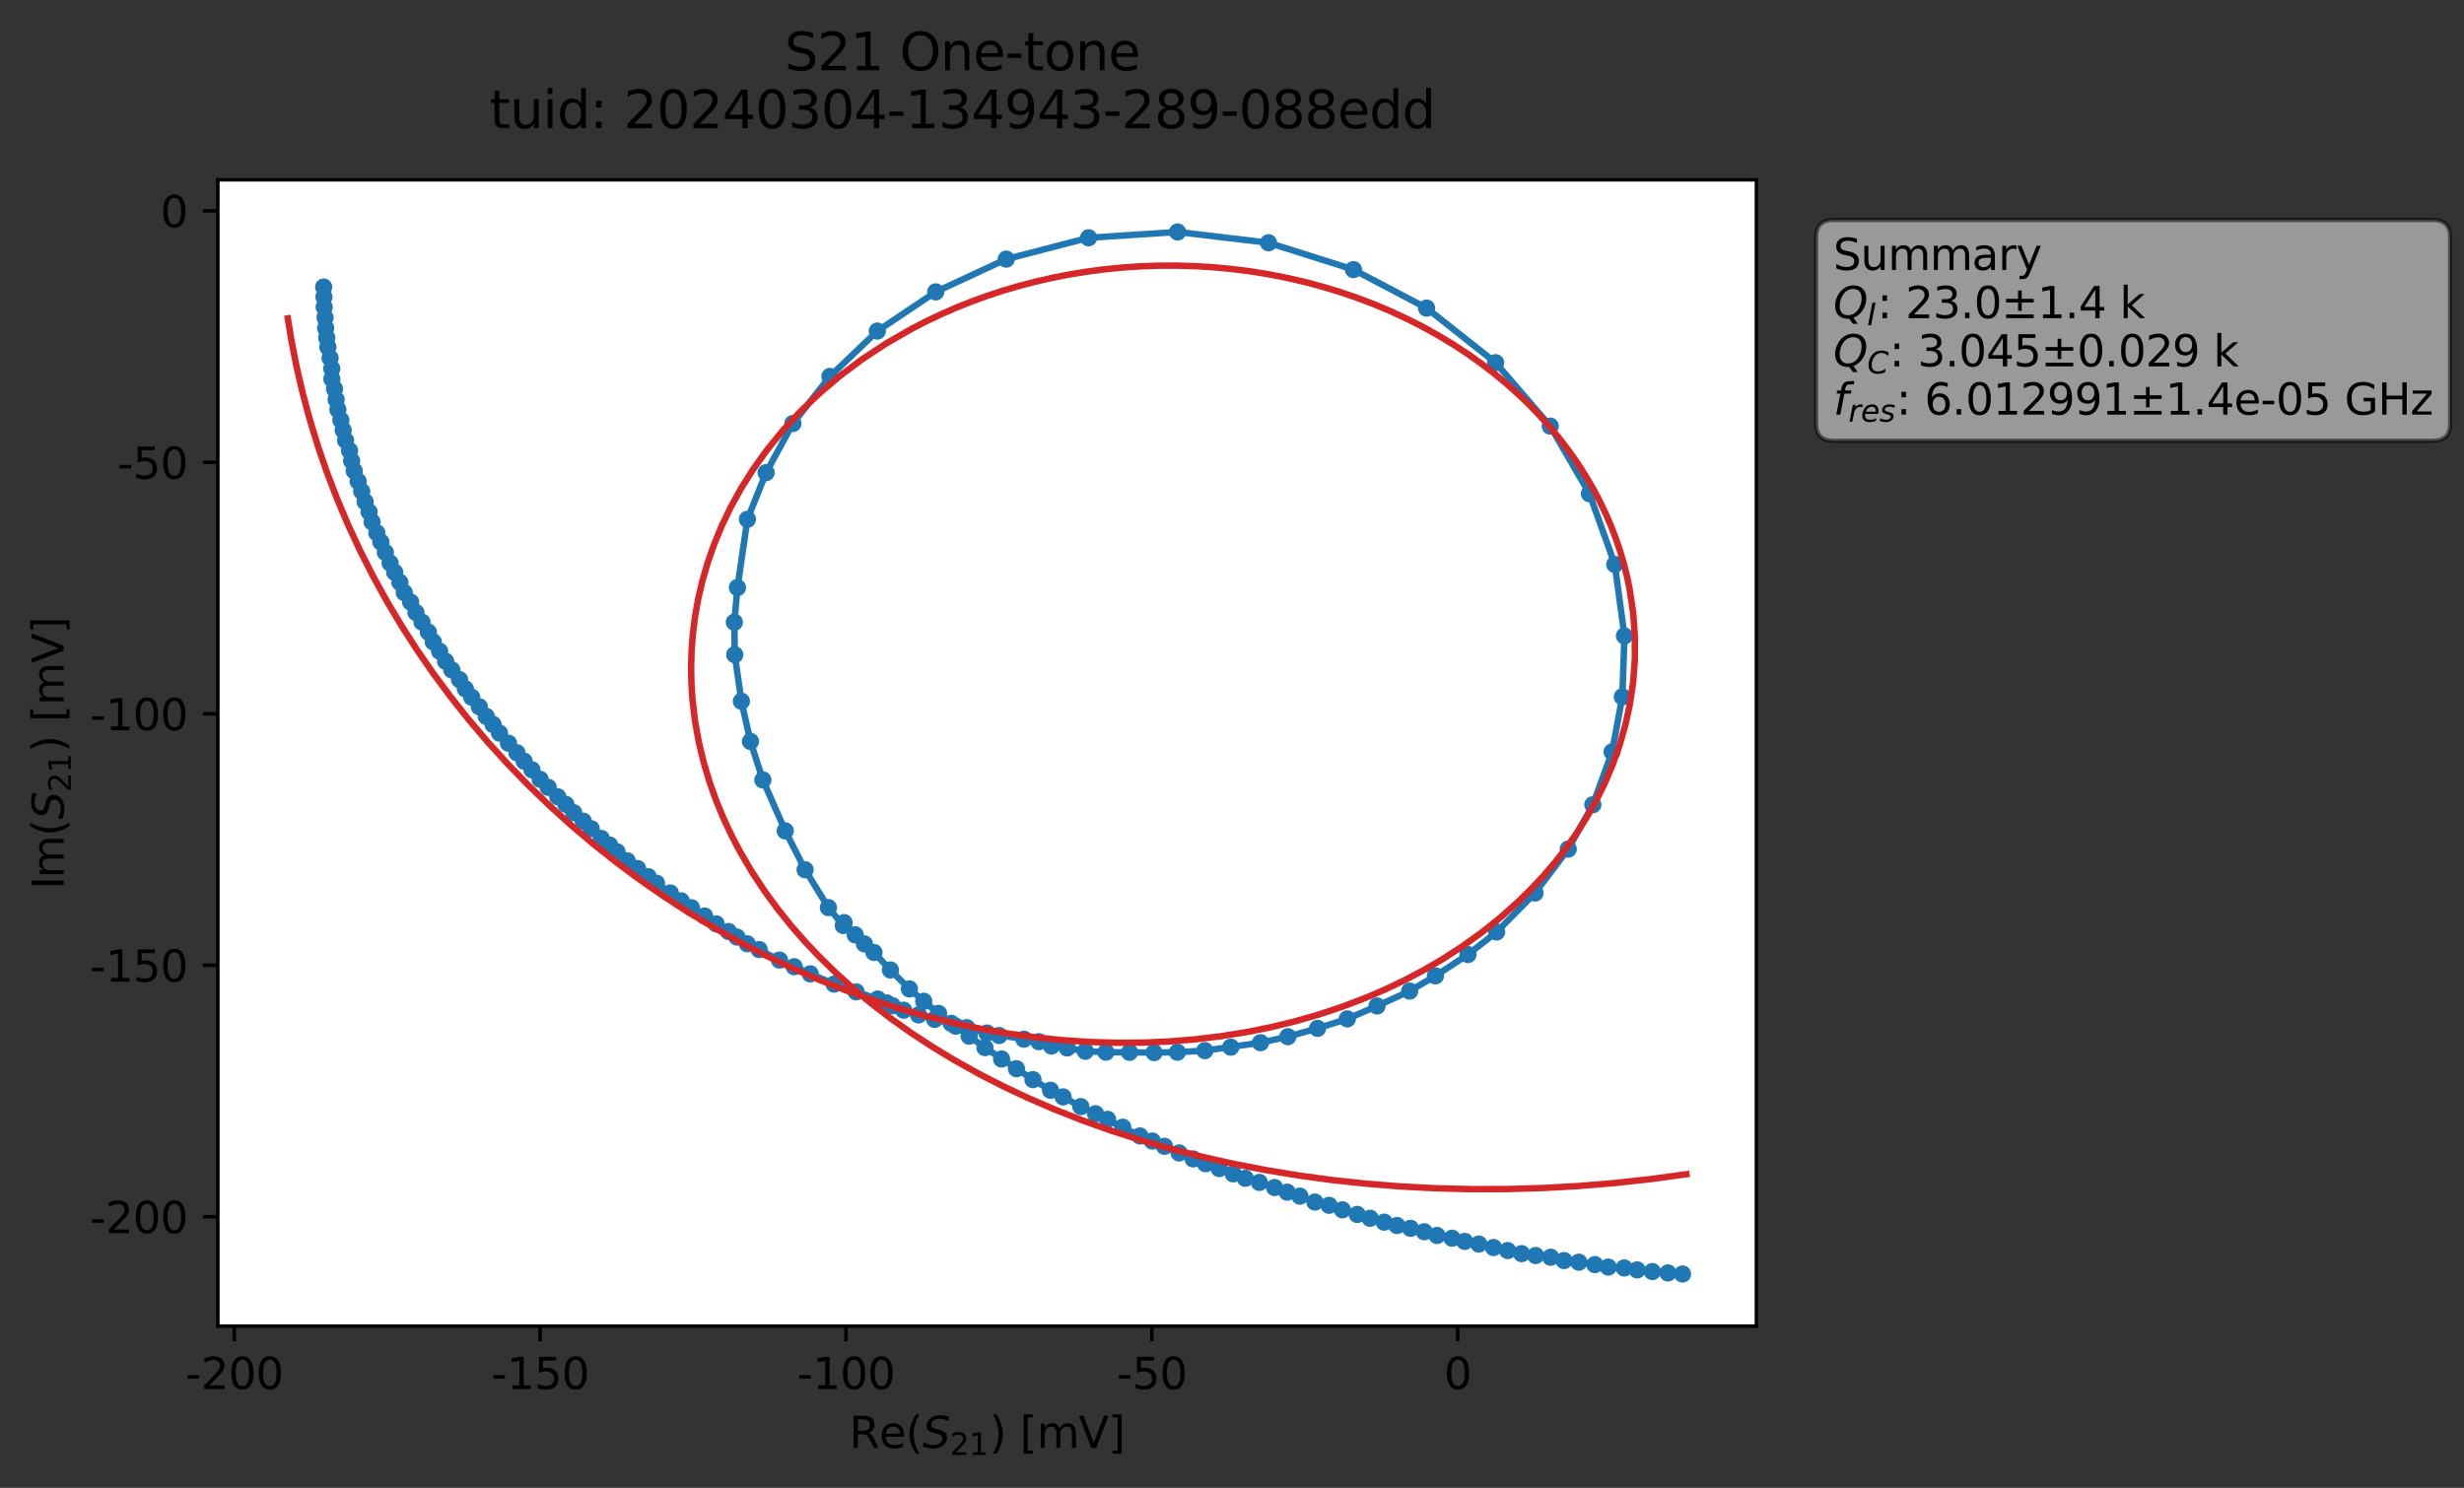 <?xml version="1.0" encoding="utf-8" standalone="no"?>
<!DOCTYPE svg PUBLIC "-//W3C//DTD SVG 1.1//EN"
  "http://www.w3.org/Graphics/SVG/1.1/DTD/svg11.dtd">
<svg xmlns:xlink="http://www.w3.org/1999/xlink" width="571.949pt" height="345.428pt" viewBox="0 0 571.949 345.428" xmlns="http://www.w3.org/2000/svg" version="1.1">
 <rect x="0" y="0" width="571.949" height="345.428" fill="#333333" stroke="none"/>
 <defs>
  <style type="text/css">*{stroke-linejoin: round; stroke-linecap: butt}</style>
 </defs>
 <g id="figure_1">
  <g id="patch_1">
   <path d="M 0 345.428 
L 571.949 345.428 
L 571.949 -0 
L 0 -0 
L 0 345.428 
z
" style="fill: none; opacity: 0"/>
  </g>
  <g id="axes_1">
   <g id="patch_2">
    <path d="M 50.573 307.872 
L 407.693 307.872 
L 407.693 41.76 
L 50.573 41.76 
z
" style="fill: #ffffff"/>
   </g>
   <g id="matplotlib.axis_1">
    <g id="xtick_1">
     <g id="line2d_1">
      <defs>
       <path id="m73a31addf0" d="M 0 0 
L 0 3.5 
" style="stroke: #000000; stroke-width: 0.8"/>
      </defs>
      <g>
       <use xlink:href="#m73a31addf0" x="54.389" y="307.872" style="stroke: #000000; stroke-width: 0.8"/>
      </g>
     </g>
     <g id="text_1">
      <!-- -200 -->
      <g transform="translate(43.042 322.47) scale(0.1 -0.1)">
       <defs>
        <path id="DejaVuSans-2d" d="M 313 2009 
L 1997 2009 
L 1997 1497 
L 313 1497 
L 313 2009 
z
" transform="scale(0.016)"/>
        <path id="DejaVuSans-32" d="M 1228 531 
L 3431 531 
L 3431 0 
L 469 0 
L 469 531 
Q 828 903 1448 1529 
Q 2069 2156 2228 2338 
Q 2531 2678 2651 2914 
Q 2772 3150 2772 3378 
Q 2772 3750 2511 3984 
Q 2250 4219 1831 4219 
Q 1534 4219 1204 4116 
Q 875 4013 500 3803 
L 500 4441 
Q 881 4594 1212 4672 
Q 1544 4750 1819 4750 
Q 2544 4750 2975 4387 
Q 3406 4025 3406 3419 
Q 3406 3131 3298 2873 
Q 3191 2616 2906 2266 
Q 2828 2175 2409 1742 
Q 1991 1309 1228 531 
z
" transform="scale(0.016)"/>
        <path id="DejaVuSans-30" d="M 2034 4250 
Q 1547 4250 1301 3770 
Q 1056 3291 1056 2328 
Q 1056 1369 1301 889 
Q 1547 409 2034 409 
Q 2525 409 2770 889 
Q 3016 1369 3016 2328 
Q 3016 3291 2770 3770 
Q 2525 4250 2034 4250 
z
M 2034 4750 
Q 2819 4750 3233 4129 
Q 3647 3509 3647 2328 
Q 3647 1150 3233 529 
Q 2819 -91 2034 -91 
Q 1250 -91 836 529 
Q 422 1150 422 2328 
Q 422 3509 836 4129 
Q 1250 4750 2034 4750 
z
" transform="scale(0.016)"/>
       </defs>
       <use xlink:href="#DejaVuSans-2d"/>
       <use xlink:href="#DejaVuSans-32" x="36.084"/>
       <use xlink:href="#DejaVuSans-30" x="99.707"/>
       <use xlink:href="#DejaVuSans-30" x="163.33"/>
      </g>
     </g>
    </g>
    <g id="xtick_2">
     <g id="line2d_2">
      <g>
       <use xlink:href="#m73a31addf0" x="125.383" y="307.872" style="stroke: #000000; stroke-width: 0.8"/>
      </g>
     </g>
     <g id="text_2">
      <!-- -150 -->
      <g transform="translate(114.035 322.47) scale(0.1 -0.1)">
       <defs>
        <path id="DejaVuSans-31" d="M 794 531 
L 1825 531 
L 1825 4091 
L 703 3866 
L 703 4441 
L 1819 4666 
L 2450 4666 
L 2450 531 
L 3481 531 
L 3481 0 
L 794 0 
L 794 531 
z
" transform="scale(0.016)"/>
        <path id="DejaVuSans-35" d="M 691 4666 
L 3169 4666 
L 3169 4134 
L 1269 4134 
L 1269 2991 
Q 1406 3038 1543 3061 
Q 1681 3084 1819 3084 
Q 2600 3084 3056 2656 
Q 3513 2228 3513 1497 
Q 3513 744 3044 326 
Q 2575 -91 1722 -91 
Q 1428 -91 1123 -41 
Q 819 9 494 109 
L 494 744 
Q 775 591 1075 516 
Q 1375 441 1709 441 
Q 2250 441 2565 725 
Q 2881 1009 2881 1497 
Q 2881 1984 2565 2268 
Q 2250 2553 1709 2553 
Q 1456 2553 1204 2497 
Q 953 2441 691 2322 
L 691 4666 
z
" transform="scale(0.016)"/>
       </defs>
       <use xlink:href="#DejaVuSans-2d"/>
       <use xlink:href="#DejaVuSans-31" x="36.084"/>
       <use xlink:href="#DejaVuSans-35" x="99.707"/>
       <use xlink:href="#DejaVuSans-30" x="163.33"/>
      </g>
     </g>
    </g>
    <g id="xtick_3">
     <g id="line2d_3">
      <g>
       <use xlink:href="#m73a31addf0" x="196.376" y="307.872" style="stroke: #000000; stroke-width: 0.8"/>
      </g>
     </g>
     <g id="text_3">
      <!-- -100 -->
      <g transform="translate(185.029 322.47) scale(0.1 -0.1)">
       <use xlink:href="#DejaVuSans-2d"/>
       <use xlink:href="#DejaVuSans-31" x="36.084"/>
       <use xlink:href="#DejaVuSans-30" x="99.707"/>
       <use xlink:href="#DejaVuSans-30" x="163.33"/>
      </g>
     </g>
    </g>
    <g id="xtick_4">
     <g id="line2d_4">
      <g>
       <use xlink:href="#m73a31addf0" x="267.37" y="307.872" style="stroke: #000000; stroke-width: 0.8"/>
      </g>
     </g>
     <g id="text_4">
      <!-- -50 -->
      <g transform="translate(259.203 322.47) scale(0.1 -0.1)">
       <use xlink:href="#DejaVuSans-2d"/>
       <use xlink:href="#DejaVuSans-35" x="36.084"/>
       <use xlink:href="#DejaVuSans-30" x="99.707"/>
      </g>
     </g>
    </g>
    <g id="xtick_5">
     <g id="line2d_5">
      <g>
       <use xlink:href="#m73a31addf0" x="338.363" y="307.872" style="stroke: #000000; stroke-width: 0.8"/>
      </g>
     </g>
     <g id="text_5">
      <!-- 0 -->
      <g transform="translate(335.182 322.47) scale(0.1 -0.1)">
       <use xlink:href="#DejaVuSans-30"/>
      </g>
     </g>
    </g>
    <g id="text_6">
     <!-- Re$(S_{21})$ [mV] -->
     <g transform="translate(197.133 336.149) scale(0.1 -0.1)">
      <defs>
       <path id="DejaVuSans-52" d="M 2841 2188 
Q 3044 2119 3236 1894 
Q 3428 1669 3622 1275 
L 4263 0 
L 3584 0 
L 2988 1197 
Q 2756 1666 2539 1819 
Q 2322 1972 1947 1972 
L 1259 1972 
L 1259 0 
L 628 0 
L 628 4666 
L 2053 4666 
Q 2853 4666 3247 4331 
Q 3641 3997 3641 3322 
Q 3641 2881 3436 2590 
Q 3231 2300 2841 2188 
z
M 1259 4147 
L 1259 2491 
L 2053 2491 
Q 2509 2491 2742 2702 
Q 2975 2913 2975 3322 
Q 2975 3731 2742 3939 
Q 2509 4147 2053 4147 
L 1259 4147 
z
" transform="scale(0.016)"/>
       <path id="DejaVuSans-65" d="M 3597 1894 
L 3597 1613 
L 953 1613 
Q 991 1019 1311 708 
Q 1631 397 2203 397 
Q 2534 397 2845 478 
Q 3156 559 3463 722 
L 3463 178 
Q 3153 47 2828 -22 
Q 2503 -91 2169 -91 
Q 1331 -91 842 396 
Q 353 884 353 1716 
Q 353 2575 817 3079 
Q 1281 3584 2069 3584 
Q 2775 3584 3186 3129 
Q 3597 2675 3597 1894 
z
M 3022 2063 
Q 3016 2534 2758 2815 
Q 2500 3097 2075 3097 
Q 1594 3097 1305 2825 
Q 1016 2553 972 2059 
L 3022 2063 
z
" transform="scale(0.016)"/>
       <path id="DejaVuSans-28" d="M 1984 4856 
Q 1566 4138 1362 3434 
Q 1159 2731 1159 2009 
Q 1159 1288 1364 580 
Q 1569 -128 1984 -844 
L 1484 -844 
Q 1016 -109 783 600 
Q 550 1309 550 2009 
Q 550 2706 781 3412 
Q 1013 4119 1484 4856 
L 1984 4856 
z
" transform="scale(0.016)"/>
       <path id="DejaVuSans-Oblique-53" d="M 3859 4513 
L 3738 3897 
Q 3422 4066 3111 4152 
Q 2800 4238 2509 4238 
Q 1944 4238 1609 3991 
Q 1275 3744 1275 3334 
Q 1275 3109 1398 2989 
Q 1522 2869 2034 2731 
L 2413 2638 
Q 3053 2472 3303 2217 
Q 3553 1963 3553 1503 
Q 3553 797 2998 353 
Q 2444 -91 1538 -91 
Q 1166 -91 791 -17 
Q 416 56 38 206 
L 166 856 
Q 513 641 861 531 
Q 1209 422 1556 422 
Q 2147 422 2503 684 
Q 2859 947 2859 1369 
Q 2859 1650 2717 1795 
Q 2575 1941 2106 2059 
L 1728 2156 
Q 1081 2325 845 2545 
Q 609 2766 609 3163 
Q 609 3859 1145 4304 
Q 1681 4750 2541 4750 
Q 2875 4750 3203 4690 
Q 3531 4631 3859 4513 
z
" transform="scale(0.016)"/>
       <path id="DejaVuSans-29" d="M 513 4856 
L 1013 4856 
Q 1481 4119 1714 3412 
Q 1947 2706 1947 2009 
Q 1947 1309 1714 600 
Q 1481 -109 1013 -844 
L 513 -844 
Q 928 -128 1133 580 
Q 1338 1288 1338 2009 
Q 1338 2731 1133 3434 
Q 928 4138 513 4856 
z
" transform="scale(0.016)"/>
       <path id="DejaVuSans-20" transform="scale(0.016)"/>
       <path id="DejaVuSans-5b" d="M 550 4863 
L 1875 4863 
L 1875 4416 
L 1125 4416 
L 1125 -397 
L 1875 -397 
L 1875 -844 
L 550 -844 
L 550 4863 
z
" transform="scale(0.016)"/>
       <path id="DejaVuSans-6d" d="M 3328 2828 
Q 3544 3216 3844 3400 
Q 4144 3584 4550 3584 
Q 5097 3584 5394 3201 
Q 5691 2819 5691 2113 
L 5691 0 
L 5113 0 
L 5113 2094 
Q 5113 2597 4934 2840 
Q 4756 3084 4391 3084 
Q 3944 3084 3684 2787 
Q 3425 2491 3425 1978 
L 3425 0 
L 2847 0 
L 2847 2094 
Q 2847 2600 2669 2842 
Q 2491 3084 2119 3084 
Q 1678 3084 1418 2786 
Q 1159 2488 1159 1978 
L 1159 0 
L 581 0 
L 581 3500 
L 1159 3500 
L 1159 2956 
Q 1356 3278 1631 3431 
Q 1906 3584 2284 3584 
Q 2666 3584 2933 3390 
Q 3200 3197 3328 2828 
z
" transform="scale(0.016)"/>
       <path id="DejaVuSans-56" d="M 1831 0 
L 50 4666 
L 709 4666 
L 2188 738 
L 3669 4666 
L 4325 4666 
L 2547 0 
L 1831 0 
z
" transform="scale(0.016)"/>
       <path id="DejaVuSans-5d" d="M 1947 4863 
L 1947 -844 
L 622 -844 
L 622 -397 
L 1369 -397 
L 1369 4416 
L 622 4416 
L 622 4863 
L 1947 4863 
z
" transform="scale(0.016)"/>
      </defs>
      <use xlink:href="#DejaVuSans-52" transform="translate(0 0.016)"/>
      <use xlink:href="#DejaVuSans-65" transform="translate(69.482 0.016)"/>
      <use xlink:href="#DejaVuSans-28" transform="translate(131.006 0.016)"/>
      <use xlink:href="#DejaVuSans-Oblique-53" transform="translate(170.02 0.016)"/>
      <use xlink:href="#DejaVuSans-32" transform="translate(233.496 -16.391) scale(0.7)"/>
      <use xlink:href="#DejaVuSans-31" transform="translate(278.032 -16.391) scale(0.7)"/>
      <use xlink:href="#DejaVuSans-29" transform="translate(325.303 0.016)"/>
      <use xlink:href="#DejaVuSans-20" transform="translate(364.316 0.016)"/>
      <use xlink:href="#DejaVuSans-5b" transform="translate(396.104 0.016)"/>
      <use xlink:href="#DejaVuSans-6d" transform="translate(435.117 0.016)"/>
      <use xlink:href="#DejaVuSans-56" transform="translate(532.529 0.016)"/>
      <use xlink:href="#DejaVuSans-5d" transform="translate(600.938 0.016)"/>
     </g>
    </g>
   </g>
   <g id="matplotlib.axis_2">
    <g id="ytick_1">
     <g id="line2d_6">
      <defs>
       <path id="md670b04692" d="M 0 0 
L -3.5 0 
" style="stroke: #000000; stroke-width: 0.8"/>
      </defs>
      <g>
       <use xlink:href="#md670b04692" x="50.573" y="282.474" style="stroke: #000000; stroke-width: 0.8"/>
      </g>
     </g>
     <g id="text_7">
      <!-- -200 -->
      <g transform="translate(20.878 286.273) scale(0.1 -0.1)">
       <use xlink:href="#DejaVuSans-2d"/>
       <use xlink:href="#DejaVuSans-32" x="36.084"/>
       <use xlink:href="#DejaVuSans-30" x="99.707"/>
       <use xlink:href="#DejaVuSans-30" x="163.33"/>
      </g>
     </g>
    </g>
    <g id="ytick_2">
     <g id="line2d_7">
      <g>
       <use xlink:href="#md670b04692" x="50.573" y="224.094" style="stroke: #000000; stroke-width: 0.8"/>
      </g>
     </g>
     <g id="text_8">
      <!-- -150 -->
      <g transform="translate(20.878 227.893) scale(0.1 -0.1)">
       <use xlink:href="#DejaVuSans-2d"/>
       <use xlink:href="#DejaVuSans-31" x="36.084"/>
       <use xlink:href="#DejaVuSans-35" x="99.707"/>
       <use xlink:href="#DejaVuSans-30" x="163.33"/>
      </g>
     </g>
    </g>
    <g id="ytick_3">
     <g id="line2d_8">
      <g>
       <use xlink:href="#md670b04692" x="50.573" y="165.714" style="stroke: #000000; stroke-width: 0.8"/>
      </g>
     </g>
     <g id="text_9">
      <!-- -100 -->
      <g transform="translate(20.878 169.513) scale(0.1 -0.1)">
       <use xlink:href="#DejaVuSans-2d"/>
       <use xlink:href="#DejaVuSans-31" x="36.084"/>
       <use xlink:href="#DejaVuSans-30" x="99.707"/>
       <use xlink:href="#DejaVuSans-30" x="163.33"/>
      </g>
     </g>
    </g>
    <g id="ytick_4">
     <g id="line2d_9">
      <g>
       <use xlink:href="#md670b04692" x="50.573" y="107.334" style="stroke: #000000; stroke-width: 0.8"/>
      </g>
     </g>
     <g id="text_10">
      <!-- -50 -->
      <g transform="translate(27.241 111.133) scale(0.1 -0.1)">
       <use xlink:href="#DejaVuSans-2d"/>
       <use xlink:href="#DejaVuSans-35" x="36.084"/>
       <use xlink:href="#DejaVuSans-30" x="99.707"/>
      </g>
     </g>
    </g>
    <g id="ytick_5">
     <g id="line2d_10">
      <g>
       <use xlink:href="#md670b04692" x="50.573" y="48.954" style="stroke: #000000; stroke-width: 0.8"/>
      </g>
     </g>
     <g id="text_11">
      <!-- 0 -->
      <g transform="translate(37.211 52.753) scale(0.1 -0.1)">
       <use xlink:href="#DejaVuSans-30"/>
      </g>
     </g>
    </g>
    <g id="text_12">
     <!-- Im$(S_{21})$ [mV] -->
     <g transform="translate(14.798 206.466) rotate(-90) scale(0.1 -0.1)">
      <defs>
       <path id="DejaVuSans-49" d="M 628 4666 
L 1259 4666 
L 1259 0 
L 628 0 
L 628 4666 
z
" transform="scale(0.016)"/>
      </defs>
      <use xlink:href="#DejaVuSans-49" transform="translate(0 0.016)"/>
      <use xlink:href="#DejaVuSans-6d" transform="translate(25.867 0.016)"/>
      <use xlink:href="#DejaVuSans-28" transform="translate(123.279 0.016)"/>
      <use xlink:href="#DejaVuSans-Oblique-53" transform="translate(162.293 0.016)"/>
      <use xlink:href="#DejaVuSans-32" transform="translate(225.77 -16.391) scale(0.7)"/>
      <use xlink:href="#DejaVuSans-31" transform="translate(270.306 -16.391) scale(0.7)"/>
      <use xlink:href="#DejaVuSans-29" transform="translate(317.576 0.016)"/>
      <use xlink:href="#DejaVuSans-20" transform="translate(356.59 0.016)"/>
      <use xlink:href="#DejaVuSans-5b" transform="translate(388.377 0.016)"/>
      <use xlink:href="#DejaVuSans-6d" transform="translate(427.391 0.016)"/>
      <use xlink:href="#DejaVuSans-56" transform="translate(524.803 0.016)"/>
      <use xlink:href="#DejaVuSans-5d" transform="translate(593.211 0.016)"/>
     </g>
    </g>
   </g>
   <g id="line2d_11">
    <path d="M 390.551 295.776 
L 383.552 295.206 
L 380.019 294.818 
L 377.009 294.372 
L 373.307 294.171 
L 370.201 293.598 
L 366.486 293.037 
L 363.055 292.652 
L 359.946 291.885 
L 353.209 291.047 
L 330.595 285.965 
L 327.412 285.173 
L 324.273 284.525 
L 318.036 282.841 
L 311.601 280.879 
L 308.502 279.826 
L 305.212 279.063 
L 301.741 277.697 
L 298.783 276.778 
L 292.319 274.511 
L 289.06 273.553 
L 276.947 269.057 
L 264.601 263.726 
L 254.292 258.57 
L 250.886 256.914 
L 243.858 253.124 
L 239.776 250.649 
L 228.628 243.22 
L 221.831 238.235 
L 217.863 235.274 
L 214.421 232.461 
L 211.087 229.587 
L 206.687 225.196 
L 202.872 221.131 
L 200.648 219.13 
L 198.516 217.035 
L 195.938 214.199 
L 195.75 214.872 
L 192.289 210.712 
L 186.88 201.923 
L 182.271 192.894 
L 177.079 181.074 
L 174.195 172.134 
L 172.094 162.804 
L 170.549 151.999 
L 170.461 144.455 
L 171.175 136.408 
L 173.494 120.557 
L 177.829 109.733 
L 184.047 98.321 
L 192.639 87.398 
L 203.649 76.859 
L 217.211 67.762 
L 233.573 60.159 
L 252.687 55.206 
L 273.345 53.856 
L 294.445 56.356 
L 314.163 62.588 
L 331.141 71.523 
L 347.164 84.204 
L 359.841 98.932 
L 368.949 114.628 
L 374.828 131.043 
L 377.071 147.642 
L 376.578 161.78 
L 374.201 174.547 
L 369.734 186.838 
L 364.021 197.124 
L 356.31 207.325 
L 347.406 216.364 
L 340.746 221.602 
L 333.193 226.558 
L 327.215 230.09 
L 319.637 233.555 
L 312.745 236.546 
L 305.83 238.748 
L 298.935 240.68 
L 292.594 242.073 
L 279.666 243.915 
L 273.298 244.284 
L 267.902 244.37 
L 256.706 244.279 
L 251.924 244.064 
L 247.717 243.302 
L 244.075 242.86 
L 241.139 241.836 
L 229.083 239.823 
L 213.216 235.63 
L 209.751 234.527 
L 205.827 232.844 
L 203.743 231.937 
L 193.607 228.476 
L 180.942 222.899 
L 173.461 219.113 
L 158.115 209.144 
L 150.461 203.536 
L 145.589 199.848 
L 141.509 196.194 
L 139.576 194.657 
L 135.385 190.64 
L 133.16 188.678 
L 131.348 186.743 
L 127.249 182.798 
L 125.377 180.931 
L 119.997 174.771 
L 115.947 170.2 
L 114.454 168.194 
L 112.885 166.333 
L 111.265 164.087 
L 108.03 159.936 
L 106.671 157.79 
L 103.438 153.533 
L 102.043 151.18 
L 100.567 149.009 
L 99.431 146.745 
L 96.547 142.183 
L 95.324 139.782 
L 93.84 137.581 
L 92.83 135.206 
L 90.554 130.718 
L 86.363 121.166 
L 85.672 118.835 
L 84.76 116.489 
L 83.134 111.754 
L 82.222 109.314 
L 81.618 106.996 
L 81.135 104.601 
L 80.216 102.25 
L 78.026 92.763 
L 77.656 90.292 
L 77.033 87.999 
L 77.014 85.579 
L 75.586 76.175 
L 75.132 66.644 
L 75.132 66.644 
" clip-path="url(#p82411bd436)" style="fill: none; stroke: #1f77b4; stroke-width: 1.5; stroke-linecap: square"/>
    <defs>
     <path id="md28fd4ac03" d="M 0 1.5 
C 0.398 1.5 0.779 1.342 1.061 1.061 
C 1.342 0.779 1.5 0.398 1.5 0 
C 1.5 -0.398 1.342 -0.779 1.061 -1.061 
C 0.779 -1.342 0.398 -1.5 0 -1.5 
C -0.398 -1.5 -0.779 -1.342 -1.061 -1.061 
C -1.342 -0.779 -1.5 -0.398 -1.5 0 
C -1.5 0.398 -1.342 0.779 -1.061 1.061 
C -0.779 1.342 -0.398 1.5 0 1.5 
z
" style="stroke: #1f77b4"/>
    </defs>
    <g clip-path="url(#p82411bd436)">
     <use xlink:href="#md28fd4ac03" x="390.551" y="295.776" style="fill: #1f77b4; stroke: #1f77b4"/>
     <use xlink:href="#md28fd4ac03" x="387.165" y="295.525" style="fill: #1f77b4; stroke: #1f77b4"/>
     <use xlink:href="#md28fd4ac03" x="383.552" y="295.206" style="fill: #1f77b4; stroke: #1f77b4"/>
     <use xlink:href="#md28fd4ac03" x="380.019" y="294.818" style="fill: #1f77b4; stroke: #1f77b4"/>
     <use xlink:href="#md28fd4ac03" x="377.009" y="294.372" style="fill: #1f77b4; stroke: #1f77b4"/>
     <use xlink:href="#md28fd4ac03" x="373.307" y="294.171" style="fill: #1f77b4; stroke: #1f77b4"/>
     <use xlink:href="#md28fd4ac03" x="370.201" y="293.598" style="fill: #1f77b4; stroke: #1f77b4"/>
     <use xlink:href="#md28fd4ac03" x="366.486" y="293.037" style="fill: #1f77b4; stroke: #1f77b4"/>
     <use xlink:href="#md28fd4ac03" x="363.055" y="292.652" style="fill: #1f77b4; stroke: #1f77b4"/>
     <use xlink:href="#md28fd4ac03" x="359.946" y="291.885" style="fill: #1f77b4; stroke: #1f77b4"/>
     <use xlink:href="#md28fd4ac03" x="356.455" y="291.486" style="fill: #1f77b4; stroke: #1f77b4"/>
     <use xlink:href="#md28fd4ac03" x="353.209" y="291.047" style="fill: #1f77b4; stroke: #1f77b4"/>
     <use xlink:href="#md28fd4ac03" x="349.97" y="290.335" style="fill: #1f77b4; stroke: #1f77b4"/>
     <use xlink:href="#md28fd4ac03" x="346.679" y="289.629" style="fill: #1f77b4; stroke: #1f77b4"/>
     <use xlink:href="#md28fd4ac03" x="343.265" y="288.825" style="fill: #1f77b4; stroke: #1f77b4"/>
     <use xlink:href="#md28fd4ac03" x="339.991" y="288.211" style="fill: #1f77b4; stroke: #1f77b4"/>
     <use xlink:href="#md28fd4ac03" x="337.052" y="287.466" style="fill: #1f77b4; stroke: #1f77b4"/>
     <use xlink:href="#md28fd4ac03" x="333.562" y="286.831" style="fill: #1f77b4; stroke: #1f77b4"/>
     <use xlink:href="#md28fd4ac03" x="330.595" y="285.965" style="fill: #1f77b4; stroke: #1f77b4"/>
     <use xlink:href="#md28fd4ac03" x="327.412" y="285.173" style="fill: #1f77b4; stroke: #1f77b4"/>
     <use xlink:href="#md28fd4ac03" x="324.273" y="284.525" style="fill: #1f77b4; stroke: #1f77b4"/>
     <use xlink:href="#md28fd4ac03" x="321.302" y="283.738" style="fill: #1f77b4; stroke: #1f77b4"/>
     <use xlink:href="#md28fd4ac03" x="318.036" y="282.841" style="fill: #1f77b4; stroke: #1f77b4"/>
     <use xlink:href="#md28fd4ac03" x="315.051" y="281.948" style="fill: #1f77b4; stroke: #1f77b4"/>
     <use xlink:href="#md28fd4ac03" x="311.601" y="280.879" style="fill: #1f77b4; stroke: #1f77b4"/>
     <use xlink:href="#md28fd4ac03" x="308.502" y="279.826" style="fill: #1f77b4; stroke: #1f77b4"/>
     <use xlink:href="#md28fd4ac03" x="305.212" y="279.063" style="fill: #1f77b4; stroke: #1f77b4"/>
     <use xlink:href="#md28fd4ac03" x="301.741" y="277.697" style="fill: #1f77b4; stroke: #1f77b4"/>
     <use xlink:href="#md28fd4ac03" x="298.783" y="276.778" style="fill: #1f77b4; stroke: #1f77b4"/>
     <use xlink:href="#md28fd4ac03" x="295.852" y="275.701" style="fill: #1f77b4; stroke: #1f77b4"/>
     <use xlink:href="#md28fd4ac03" x="292.319" y="274.511" style="fill: #1f77b4; stroke: #1f77b4"/>
     <use xlink:href="#md28fd4ac03" x="289.06" y="273.553" style="fill: #1f77b4; stroke: #1f77b4"/>
     <use xlink:href="#md28fd4ac03" x="286.269" y="272.52" style="fill: #1f77b4; stroke: #1f77b4"/>
     <use xlink:href="#md28fd4ac03" x="283.004" y="271.299" style="fill: #1f77b4; stroke: #1f77b4"/>
     <use xlink:href="#md28fd4ac03" x="279.828" y="270.17" style="fill: #1f77b4; stroke: #1f77b4"/>
     <use xlink:href="#md28fd4ac03" x="276.947" y="269.057" style="fill: #1f77b4; stroke: #1f77b4"/>
     <use xlink:href="#md28fd4ac03" x="273.699" y="267.671" style="fill: #1f77b4; stroke: #1f77b4"/>
     <use xlink:href="#md28fd4ac03" x="270.294" y="266.127" style="fill: #1f77b4; stroke: #1f77b4"/>
     <use xlink:href="#md28fd4ac03" x="267.482" y="264.908" style="fill: #1f77b4; stroke: #1f77b4"/>
     <use xlink:href="#md28fd4ac03" x="264.601" y="263.726" style="fill: #1f77b4; stroke: #1f77b4"/>
     <use xlink:href="#md28fd4ac03" x="260.614" y="261.698" style="fill: #1f77b4; stroke: #1f77b4"/>
     <use xlink:href="#md28fd4ac03" x="257.103" y="259.87" style="fill: #1f77b4; stroke: #1f77b4"/>
     <use xlink:href="#md28fd4ac03" x="254.292" y="258.57" style="fill: #1f77b4; stroke: #1f77b4"/>
     <use xlink:href="#md28fd4ac03" x="250.886" y="256.914" style="fill: #1f77b4; stroke: #1f77b4"/>
     <use xlink:href="#md28fd4ac03" x="246.772" y="254.657" style="fill: #1f77b4; stroke: #1f77b4"/>
     <use xlink:href="#md28fd4ac03" x="243.858" y="253.124" style="fill: #1f77b4; stroke: #1f77b4"/>
     <use xlink:href="#md28fd4ac03" x="239.776" y="250.649" style="fill: #1f77b4; stroke: #1f77b4"/>
     <use xlink:href="#md28fd4ac03" x="235.943" y="248.117" style="fill: #1f77b4; stroke: #1f77b4"/>
     <use xlink:href="#md28fd4ac03" x="232.484" y="245.862" style="fill: #1f77b4; stroke: #1f77b4"/>
     <use xlink:href="#md28fd4ac03" x="228.628" y="243.22" style="fill: #1f77b4; stroke: #1f77b4"/>
     <use xlink:href="#md28fd4ac03" x="224.958" y="240.559" style="fill: #1f77b4; stroke: #1f77b4"/>
     <use xlink:href="#md28fd4ac03" x="221.831" y="238.235" style="fill: #1f77b4; stroke: #1f77b4"/>
     <use xlink:href="#md28fd4ac03" x="217.863" y="235.274" style="fill: #1f77b4; stroke: #1f77b4"/>
     <use xlink:href="#md28fd4ac03" x="214.421" y="232.461" style="fill: #1f77b4; stroke: #1f77b4"/>
     <use xlink:href="#md28fd4ac03" x="211.087" y="229.587" style="fill: #1f77b4; stroke: #1f77b4"/>
     <use xlink:href="#md28fd4ac03" x="206.687" y="225.196" style="fill: #1f77b4; stroke: #1f77b4"/>
     <use xlink:href="#md28fd4ac03" x="202.872" y="221.131" style="fill: #1f77b4; stroke: #1f77b4"/>
     <use xlink:href="#md28fd4ac03" x="200.648" y="219.13" style="fill: #1f77b4; stroke: #1f77b4"/>
     <use xlink:href="#md28fd4ac03" x="198.516" y="217.035" style="fill: #1f77b4; stroke: #1f77b4"/>
     <use xlink:href="#md28fd4ac03" x="195.938" y="214.199" style="fill: #1f77b4; stroke: #1f77b4"/>
     <use xlink:href="#md28fd4ac03" x="195.75" y="214.872" style="fill: #1f77b4; stroke: #1f77b4"/>
     <use xlink:href="#md28fd4ac03" x="192.289" y="210.712" style="fill: #1f77b4; stroke: #1f77b4"/>
     <use xlink:href="#md28fd4ac03" x="186.88" y="201.923" style="fill: #1f77b4; stroke: #1f77b4"/>
     <use xlink:href="#md28fd4ac03" x="182.271" y="192.894" style="fill: #1f77b4; stroke: #1f77b4"/>
     <use xlink:href="#md28fd4ac03" x="177.079" y="181.074" style="fill: #1f77b4; stroke: #1f77b4"/>
     <use xlink:href="#md28fd4ac03" x="174.195" y="172.134" style="fill: #1f77b4; stroke: #1f77b4"/>
     <use xlink:href="#md28fd4ac03" x="172.094" y="162.804" style="fill: #1f77b4; stroke: #1f77b4"/>
     <use xlink:href="#md28fd4ac03" x="170.549" y="151.999" style="fill: #1f77b4; stroke: #1f77b4"/>
     <use xlink:href="#md28fd4ac03" x="170.461" y="144.455" style="fill: #1f77b4; stroke: #1f77b4"/>
     <use xlink:href="#md28fd4ac03" x="171.175" y="136.408" style="fill: #1f77b4; stroke: #1f77b4"/>
     <use xlink:href="#md28fd4ac03" x="173.494" y="120.557" style="fill: #1f77b4; stroke: #1f77b4"/>
     <use xlink:href="#md28fd4ac03" x="177.829" y="109.733" style="fill: #1f77b4; stroke: #1f77b4"/>
     <use xlink:href="#md28fd4ac03" x="184.047" y="98.321" style="fill: #1f77b4; stroke: #1f77b4"/>
     <use xlink:href="#md28fd4ac03" x="192.639" y="87.398" style="fill: #1f77b4; stroke: #1f77b4"/>
     <use xlink:href="#md28fd4ac03" x="203.649" y="76.859" style="fill: #1f77b4; stroke: #1f77b4"/>
     <use xlink:href="#md28fd4ac03" x="217.211" y="67.762" style="fill: #1f77b4; stroke: #1f77b4"/>
     <use xlink:href="#md28fd4ac03" x="233.573" y="60.159" style="fill: #1f77b4; stroke: #1f77b4"/>
     <use xlink:href="#md28fd4ac03" x="252.687" y="55.206" style="fill: #1f77b4; stroke: #1f77b4"/>
     <use xlink:href="#md28fd4ac03" x="273.345" y="53.856" style="fill: #1f77b4; stroke: #1f77b4"/>
     <use xlink:href="#md28fd4ac03" x="294.445" y="56.356" style="fill: #1f77b4; stroke: #1f77b4"/>
     <use xlink:href="#md28fd4ac03" x="314.163" y="62.588" style="fill: #1f77b4; stroke: #1f77b4"/>
     <use xlink:href="#md28fd4ac03" x="331.141" y="71.523" style="fill: #1f77b4; stroke: #1f77b4"/>
     <use xlink:href="#md28fd4ac03" x="347.164" y="84.204" style="fill: #1f77b4; stroke: #1f77b4"/>
     <use xlink:href="#md28fd4ac03" x="359.841" y="98.932" style="fill: #1f77b4; stroke: #1f77b4"/>
     <use xlink:href="#md28fd4ac03" x="368.949" y="114.628" style="fill: #1f77b4; stroke: #1f77b4"/>
     <use xlink:href="#md28fd4ac03" x="374.828" y="131.043" style="fill: #1f77b4; stroke: #1f77b4"/>
     <use xlink:href="#md28fd4ac03" x="377.071" y="147.642" style="fill: #1f77b4; stroke: #1f77b4"/>
     <use xlink:href="#md28fd4ac03" x="376.578" y="161.78" style="fill: #1f77b4; stroke: #1f77b4"/>
     <use xlink:href="#md28fd4ac03" x="374.201" y="174.547" style="fill: #1f77b4; stroke: #1f77b4"/>
     <use xlink:href="#md28fd4ac03" x="369.734" y="186.838" style="fill: #1f77b4; stroke: #1f77b4"/>
     <use xlink:href="#md28fd4ac03" x="364.021" y="197.124" style="fill: #1f77b4; stroke: #1f77b4"/>
     <use xlink:href="#md28fd4ac03" x="356.31" y="207.325" style="fill: #1f77b4; stroke: #1f77b4"/>
     <use xlink:href="#md28fd4ac03" x="347.406" y="216.364" style="fill: #1f77b4; stroke: #1f77b4"/>
     <use xlink:href="#md28fd4ac03" x="340.746" y="221.602" style="fill: #1f77b4; stroke: #1f77b4"/>
     <use xlink:href="#md28fd4ac03" x="333.193" y="226.558" style="fill: #1f77b4; stroke: #1f77b4"/>
     <use xlink:href="#md28fd4ac03" x="327.215" y="230.09" style="fill: #1f77b4; stroke: #1f77b4"/>
     <use xlink:href="#md28fd4ac03" x="319.637" y="233.555" style="fill: #1f77b4; stroke: #1f77b4"/>
     <use xlink:href="#md28fd4ac03" x="312.745" y="236.546" style="fill: #1f77b4; stroke: #1f77b4"/>
     <use xlink:href="#md28fd4ac03" x="305.83" y="238.748" style="fill: #1f77b4; stroke: #1f77b4"/>
     <use xlink:href="#md28fd4ac03" x="298.935" y="240.68" style="fill: #1f77b4; stroke: #1f77b4"/>
     <use xlink:href="#md28fd4ac03" x="292.594" y="242.073" style="fill: #1f77b4; stroke: #1f77b4"/>
     <use xlink:href="#md28fd4ac03" x="285.69" y="243.106" style="fill: #1f77b4; stroke: #1f77b4"/>
     <use xlink:href="#md28fd4ac03" x="279.666" y="243.915" style="fill: #1f77b4; stroke: #1f77b4"/>
     <use xlink:href="#md28fd4ac03" x="273.298" y="244.284" style="fill: #1f77b4; stroke: #1f77b4"/>
     <use xlink:href="#md28fd4ac03" x="267.902" y="244.37" style="fill: #1f77b4; stroke: #1f77b4"/>
     <use xlink:href="#md28fd4ac03" x="262.192" y="244.31" style="fill: #1f77b4; stroke: #1f77b4"/>
     <use xlink:href="#md28fd4ac03" x="256.706" y="244.279" style="fill: #1f77b4; stroke: #1f77b4"/>
     <use xlink:href="#md28fd4ac03" x="251.924" y="244.064" style="fill: #1f77b4; stroke: #1f77b4"/>
     <use xlink:href="#md28fd4ac03" x="247.717" y="243.302" style="fill: #1f77b4; stroke: #1f77b4"/>
     <use xlink:href="#md28fd4ac03" x="244.075" y="242.86" style="fill: #1f77b4; stroke: #1f77b4"/>
     <use xlink:href="#md28fd4ac03" x="241.139" y="241.836" style="fill: #1f77b4; stroke: #1f77b4"/>
     <use xlink:href="#md28fd4ac03" x="237.686" y="241.262" style="fill: #1f77b4; stroke: #1f77b4"/>
     <use xlink:href="#md28fd4ac03" x="231.922" y="240.413" style="fill: #1f77b4; stroke: #1f77b4"/>
     <use xlink:href="#md28fd4ac03" x="229.083" y="239.823" style="fill: #1f77b4; stroke: #1f77b4"/>
     <use xlink:href="#md28fd4ac03" x="224.421" y="238.579" style="fill: #1f77b4; stroke: #1f77b4"/>
     <use xlink:href="#md28fd4ac03" x="220.801" y="237.59" style="fill: #1f77b4; stroke: #1f77b4"/>
     <use xlink:href="#md28fd4ac03" x="216.956" y="236.662" style="fill: #1f77b4; stroke: #1f77b4"/>
     <use xlink:href="#md28fd4ac03" x="213.216" y="235.63" style="fill: #1f77b4; stroke: #1f77b4"/>
     <use xlink:href="#md28fd4ac03" x="209.751" y="234.527" style="fill: #1f77b4; stroke: #1f77b4"/>
     <use xlink:href="#md28fd4ac03" x="207.195" y="233.498" style="fill: #1f77b4; stroke: #1f77b4"/>
     <use xlink:href="#md28fd4ac03" x="205.827" y="232.844" style="fill: #1f77b4; stroke: #1f77b4"/>
     <use xlink:href="#md28fd4ac03" x="203.743" y="231.937" style="fill: #1f77b4; stroke: #1f77b4"/>
     <use xlink:href="#md28fd4ac03" x="198.726" y="230.272" style="fill: #1f77b4; stroke: #1f77b4"/>
     <use xlink:href="#md28fd4ac03" x="193.607" y="228.476" style="fill: #1f77b4; stroke: #1f77b4"/>
     <use xlink:href="#md28fd4ac03" x="188.077" y="226.09" style="fill: #1f77b4; stroke: #1f77b4"/>
     <use xlink:href="#md28fd4ac03" x="184.345" y="224.435" style="fill: #1f77b4; stroke: #1f77b4"/>
     <use xlink:href="#md28fd4ac03" x="180.942" y="222.899" style="fill: #1f77b4; stroke: #1f77b4"/>
     <use xlink:href="#md28fd4ac03" x="176.226" y="220.456" style="fill: #1f77b4; stroke: #1f77b4"/>
     <use xlink:href="#md28fd4ac03" x="173.461" y="219.113" style="fill: #1f77b4; stroke: #1f77b4"/>
     <use xlink:href="#md28fd4ac03" x="171.065" y="217.551" style="fill: #1f77b4; stroke: #1f77b4"/>
     <use xlink:href="#md28fd4ac03" x="169.105" y="216.264" style="fill: #1f77b4; stroke: #1f77b4"/>
     <use xlink:href="#md28fd4ac03" x="166.239" y="214.487" style="fill: #1f77b4; stroke: #1f77b4"/>
     <use xlink:href="#md28fd4ac03" x="163.547" y="212.656" style="fill: #1f77b4; stroke: #1f77b4"/>
     <use xlink:href="#md28fd4ac03" x="160.493" y="210.748" style="fill: #1f77b4; stroke: #1f77b4"/>
     <use xlink:href="#md28fd4ac03" x="158.115" y="209.144" style="fill: #1f77b4; stroke: #1f77b4"/>
     <use xlink:href="#md28fd4ac03" x="155.603" y="207.316" style="fill: #1f77b4; stroke: #1f77b4"/>
     <use xlink:href="#md28fd4ac03" x="152.386" y="205.049" style="fill: #1f77b4; stroke: #1f77b4"/>
     <use xlink:href="#md28fd4ac03" x="150.461" y="203.536" style="fill: #1f77b4; stroke: #1f77b4"/>
     <use xlink:href="#md28fd4ac03" x="147.998" y="201.64" style="fill: #1f77b4; stroke: #1f77b4"/>
     <use xlink:href="#md28fd4ac03" x="145.589" y="199.848" style="fill: #1f77b4; stroke: #1f77b4"/>
     <use xlink:href="#md28fd4ac03" x="143.232" y="197.752" style="fill: #1f77b4; stroke: #1f77b4"/>
     <use xlink:href="#md28fd4ac03" x="141.509" y="196.194" style="fill: #1f77b4; stroke: #1f77b4"/>
     <use xlink:href="#md28fd4ac03" x="139.576" y="194.657" style="fill: #1f77b4; stroke: #1f77b4"/>
     <use xlink:href="#md28fd4ac03" x="137.224" y="192.394" style="fill: #1f77b4; stroke: #1f77b4"/>
     <use xlink:href="#md28fd4ac03" x="135.385" y="190.64" style="fill: #1f77b4; stroke: #1f77b4"/>
     <use xlink:href="#md28fd4ac03" x="133.16" y="188.678" style="fill: #1f77b4; stroke: #1f77b4"/>
     <use xlink:href="#md28fd4ac03" x="131.348" y="186.743" style="fill: #1f77b4; stroke: #1f77b4"/>
     <use xlink:href="#md28fd4ac03" x="129.48" y="184.99" style="fill: #1f77b4; stroke: #1f77b4"/>
     <use xlink:href="#md28fd4ac03" x="127.249" y="182.798" style="fill: #1f77b4; stroke: #1f77b4"/>
     <use xlink:href="#md28fd4ac03" x="125.377" y="180.931" style="fill: #1f77b4; stroke: #1f77b4"/>
     <use xlink:href="#md28fd4ac03" x="123.478" y="178.713" style="fill: #1f77b4; stroke: #1f77b4"/>
     <use xlink:href="#md28fd4ac03" x="121.666" y="176.717" style="fill: #1f77b4; stroke: #1f77b4"/>
     <use xlink:href="#md28fd4ac03" x="119.997" y="174.771" style="fill: #1f77b4; stroke: #1f77b4"/>
     <use xlink:href="#md28fd4ac03" x="118.04" y="172.547" style="fill: #1f77b4; stroke: #1f77b4"/>
     <use xlink:href="#md28fd4ac03" x="115.947" y="170.2" style="fill: #1f77b4; stroke: #1f77b4"/>
     <use xlink:href="#md28fd4ac03" x="114.454" y="168.194" style="fill: #1f77b4; stroke: #1f77b4"/>
     <use xlink:href="#md28fd4ac03" x="112.885" y="166.333" style="fill: #1f77b4; stroke: #1f77b4"/>
     <use xlink:href="#md28fd4ac03" x="111.265" y="164.087" style="fill: #1f77b4; stroke: #1f77b4"/>
     <use xlink:href="#md28fd4ac03" x="109.484" y="161.853" style="fill: #1f77b4; stroke: #1f77b4"/>
     <use xlink:href="#md28fd4ac03" x="108.03" y="159.936" style="fill: #1f77b4; stroke: #1f77b4"/>
     <use xlink:href="#md28fd4ac03" x="106.671" y="157.79" style="fill: #1f77b4; stroke: #1f77b4"/>
     <use xlink:href="#md28fd4ac03" x="104.876" y="155.525" style="fill: #1f77b4; stroke: #1f77b4"/>
     <use xlink:href="#md28fd4ac03" x="103.438" y="153.533" style="fill: #1f77b4; stroke: #1f77b4"/>
     <use xlink:href="#md28fd4ac03" x="102.043" y="151.18" style="fill: #1f77b4; stroke: #1f77b4"/>
     <use xlink:href="#md28fd4ac03" x="100.567" y="149.009" style="fill: #1f77b4; stroke: #1f77b4"/>
     <use xlink:href="#md28fd4ac03" x="99.431" y="146.745" style="fill: #1f77b4; stroke: #1f77b4"/>
     <use xlink:href="#md28fd4ac03" x="97.962" y="144.435" style="fill: #1f77b4; stroke: #1f77b4"/>
     <use xlink:href="#md28fd4ac03" x="96.547" y="142.183" style="fill: #1f77b4; stroke: #1f77b4"/>
     <use xlink:href="#md28fd4ac03" x="95.324" y="139.782" style="fill: #1f77b4; stroke: #1f77b4"/>
     <use xlink:href="#md28fd4ac03" x="93.84" y="137.581" style="fill: #1f77b4; stroke: #1f77b4"/>
     <use xlink:href="#md28fd4ac03" x="92.83" y="135.206" style="fill: #1f77b4; stroke: #1f77b4"/>
     <use xlink:href="#md28fd4ac03" x="91.622" y="132.873" style="fill: #1f77b4; stroke: #1f77b4"/>
     <use xlink:href="#md28fd4ac03" x="90.554" y="130.718" style="fill: #1f77b4; stroke: #1f77b4"/>
     <use xlink:href="#md28fd4ac03" x="89.452" y="128.249" style="fill: #1f77b4; stroke: #1f77b4"/>
     <use xlink:href="#md28fd4ac03" x="88.413" y="125.839" style="fill: #1f77b4; stroke: #1f77b4"/>
     <use xlink:href="#md28fd4ac03" x="87.462" y="123.698" style="fill: #1f77b4; stroke: #1f77b4"/>
     <use xlink:href="#md28fd4ac03" x="86.363" y="121.166" style="fill: #1f77b4; stroke: #1f77b4"/>
     <use xlink:href="#md28fd4ac03" x="85.672" y="118.835" style="fill: #1f77b4; stroke: #1f77b4"/>
     <use xlink:href="#md28fd4ac03" x="84.76" y="116.489" style="fill: #1f77b4; stroke: #1f77b4"/>
     <use xlink:href="#md28fd4ac03" x="83.963" y="114.08" style="fill: #1f77b4; stroke: #1f77b4"/>
     <use xlink:href="#md28fd4ac03" x="83.134" y="111.754" style="fill: #1f77b4; stroke: #1f77b4"/>
     <use xlink:href="#md28fd4ac03" x="82.222" y="109.314" style="fill: #1f77b4; stroke: #1f77b4"/>
     <use xlink:href="#md28fd4ac03" x="81.618" y="106.996" style="fill: #1f77b4; stroke: #1f77b4"/>
     <use xlink:href="#md28fd4ac03" x="81.135" y="104.601" style="fill: #1f77b4; stroke: #1f77b4"/>
     <use xlink:href="#md28fd4ac03" x="80.216" y="102.25" style="fill: #1f77b4; stroke: #1f77b4"/>
     <use xlink:href="#md28fd4ac03" x="79.655" y="99.878" style="fill: #1f77b4; stroke: #1f77b4"/>
     <use xlink:href="#md28fd4ac03" x="79.118" y="97.525" style="fill: #1f77b4; stroke: #1f77b4"/>
     <use xlink:href="#md28fd4ac03" x="78.425" y="95.095" style="fill: #1f77b4; stroke: #1f77b4"/>
     <use xlink:href="#md28fd4ac03" x="78.026" y="92.763" style="fill: #1f77b4; stroke: #1f77b4"/>
     <use xlink:href="#md28fd4ac03" x="77.656" y="90.292" style="fill: #1f77b4; stroke: #1f77b4"/>
     <use xlink:href="#md28fd4ac03" x="77.033" y="87.999" style="fill: #1f77b4; stroke: #1f77b4"/>
     <use xlink:href="#md28fd4ac03" x="77.014" y="85.579" style="fill: #1f77b4; stroke: #1f77b4"/>
     <use xlink:href="#md28fd4ac03" x="76.621" y="83.134" style="fill: #1f77b4; stroke: #1f77b4"/>
     <use xlink:href="#md28fd4ac03" x="76.11" y="80.587" style="fill: #1f77b4; stroke: #1f77b4"/>
     <use xlink:href="#md28fd4ac03" x="75.857" y="78.424" style="fill: #1f77b4; stroke: #1f77b4"/>
     <use xlink:href="#md28fd4ac03" x="75.586" y="76.175" style="fill: #1f77b4; stroke: #1f77b4"/>
     <use xlink:href="#md28fd4ac03" x="75.454" y="73.72" style="fill: #1f77b4; stroke: #1f77b4"/>
     <use xlink:href="#md28fd4ac03" x="75.246" y="71.299" style="fill: #1f77b4; stroke: #1f77b4"/>
     <use xlink:href="#md28fd4ac03" x="75.192" y="68.935" style="fill: #1f77b4; stroke: #1f77b4"/>
     <use xlink:href="#md28fd4ac03" x="75.132" y="66.644" style="fill: #1f77b4; stroke: #1f77b4"/>
    </g>
   </g>
   <g id="line2d_12">
    <path d="M 391.461 272.609 
L 383.144 273.744 
L 374.702 274.667 
L 366.132 275.371 
L 358.056 275.818 
L 349.865 276.057 
L 341.554 276.077 
L 333.118 275.866 
L 325.215 275.452 
L 317.196 274.816 
L 309.053 273.94 
L 301.475 272.909 
L 293.782 271.643 
L 285.965 270.121 
L 278.747 268.494 
L 271.416 266.611 
L 264.716 264.676 
L 257.915 262.489 
L 251.011 260.022 
L 244.784 257.568 
L 238.472 254.839 
L 232.88 252.201 
L 227.226 249.303 
L 221.514 246.116 
L 216.577 243.128 
L 211.611 239.878 
L 206.623 236.338 
L 202.461 233.143 
L 198.305 229.705 
L 194.168 225.999 
L 190.067 222 
L 186.828 218.571 
L 183.639 214.921 
L 180.52 211.033 
L 177.489 206.889 
L 174.572 202.469 
L 171.798 197.755 
L 169.833 194.013 
L 167.986 190.086 
L 166.277 185.964 
L 164.729 181.639 
L 163.368 177.104 
L 162.223 172.351 
L 161.327 167.377 
L 160.718 162.176 
L 160.492 158.583 
L 160.424 154.889 
L 160.53 151.097 
L 160.825 147.207 
L 161.325 143.223 
L 162.047 139.15 
L 163.009 134.994 
L 164.229 130.761 
L 165.727 126.461 
L 167.522 122.105 
L 169.634 117.707 
L 172.083 113.281 
L 174.887 108.847 
L 178.065 104.426 
L 181.634 100.041 
L 185.609 95.719 
L 190.001 91.491 
L 194.82 87.388 
L 200.071 83.447 
L 205.754 79.706 
L 211.863 76.204 
L 215.074 74.556 
L 218.387 72.983 
L 221.799 71.491 
L 225.307 70.085 
L 228.908 68.77 
L 232.597 67.551 
L 236.371 66.434 
L 240.224 65.423 
L 244.151 64.523 
L 248.146 63.739 
L 252.202 63.074 
L 256.313 62.532 
L 260.471 62.118 
L 264.67 61.834 
L 268.9 61.683 
L 273.153 61.668 
L 277.422 61.791 
L 281.697 62.052 
L 285.969 62.453 
L 290.228 62.995 
L 294.467 63.676 
L 298.675 64.497 
L 302.843 65.457 
L 306.962 66.553 
L 311.024 67.783 
L 315.019 69.145 
L 318.94 70.635 
L 322.777 72.249 
L 326.524 73.984 
L 330.173 75.834 
L 333.717 77.794 
L 337.15 79.86 
L 340.466 82.025 
L 343.66 84.284 
L 346.727 86.629 
L 349.662 89.056 
L 352.464 91.557 
L 355.128 94.127 
L 357.652 96.757 
L 360.034 99.442 
L 362.273 102.176 
L 364.369 104.951 
L 366.322 107.761 
L 368.131 110.6 
L 369.798 113.463 
L 371.323 116.342 
L 372.709 119.232 
L 373.958 122.129 
L 375.071 125.026 
L 376.052 127.919 
L 376.904 130.802 
L 377.629 133.673 
L 378.232 136.525 
L 379.084 142.163 
L 379.49 147.688 
L 379.482 153.076 
L 379.092 158.31 
L 378.354 163.374 
L 377.3 168.255 
L 375.96 172.947 
L 374.365 177.442 
L 372.543 181.739 
L 370.521 185.835 
L 368.324 189.733 
L 365.975 193.434 
L 363.494 196.941 
L 360.902 200.259 
L 358.216 203.393 
L 355.452 206.35 
L 352.625 209.135 
L 348.292 213.005 
L 343.882 216.526 
L 339.428 219.72 
L 334.954 222.611 
L 330.484 225.219 
L 326.035 227.566 
L 321.62 229.671 
L 317.252 231.552 
L 311.514 233.743 
L 305.89 235.605 
L 300.39 237.172 
L 295.021 238.473 
L 289.787 239.537 
L 283.434 240.569 
L 277.292 241.309 
L 271.357 241.791 
L 265.623 242.048 
L 258.996 242.094 
L 252.633 241.893 
L 246.521 241.476 
L 240.644 240.871 
L 234.066 239.96 
L 227.769 238.856 
L 221.731 237.585 
L 215.127 235.955 
L 208.813 234.161 
L 202.768 232.224 
L 196.264 229.896 
L 190.049 227.431 
L 184.101 224.845 
L 177.781 221.846 
L 171.744 218.73 
L 165.968 215.51 
L 159.895 211.859 
L 154.098 208.107 
L 148.558 204.262 
L 143.26 200.332 
L 137.741 195.957 
L 132.481 191.496 
L 127.467 186.957 
L 122.687 182.345 
L 117.764 177.272 
L 113.095 172.125 
L 108.673 166.91 
L 104.489 161.631 
L 100.537 156.293 
L 96.811 150.899 
L 93.307 145.455 
L 90.02 139.963 
L 86.719 134.001 
L 83.662 127.993 
L 80.844 121.943 
L 78.264 115.857 
L 75.917 109.738 
L 73.801 103.59 
L 71.914 97.419 
L 70.253 91.228 
L 68.817 85.02 
L 67.604 78.802 
L 66.806 73.91 
L 66.806 73.91 
" clip-path="url(#p82411bd436)" style="fill: none; stroke: #d62728; stroke-width: 1.5; stroke-linecap: square"/>
   </g>
   <g id="patch_3">
    <path d="M 50.573 307.872 
L 50.573 41.76 
" style="fill: none; stroke: #000000; stroke-width: 0.8; stroke-linejoin: miter; stroke-linecap: square"/>
   </g>
   <g id="patch_4">
    <path d="M 407.693 307.872 
L 407.693 41.76 
" style="fill: none; stroke: #000000; stroke-width: 0.8; stroke-linejoin: miter; stroke-linecap: square"/>
   </g>
   <g id="patch_5">
    <path d="M 50.573 307.872 
L 407.693 307.872 
" style="fill: none; stroke: #000000; stroke-width: 0.8; stroke-linejoin: miter; stroke-linecap: square"/>
   </g>
   <g id="patch_6">
    <path d="M 50.573 41.76 
L 407.693 41.76 
" style="fill: none; stroke: #000000; stroke-width: 0.8; stroke-linejoin: miter; stroke-linecap: square"/>
   </g>
   <g id="text_13">
    <g id="patch_7">
     <path d="M 425.549 102.337 
L 564.749 102.337 
Q 568.749 102.337 568.749 98.337 
L 568.749 55.066 
Q 568.749 51.066 564.749 51.066 
L 425.549 51.066 
Q 421.549 51.066 421.549 55.066 
L 421.549 98.337 
Q 421.549 102.337 425.549 102.337 
z
" style="fill: #ffffff; opacity: 0.5; stroke: #000000; stroke-linejoin: miter"/>
    </g>
    <!-- Summary -->
    <g transform="translate(425.549 62.664) scale(0.1 -0.1)">
     <defs>
      <path id="DejaVuSans-53" d="M 3425 4513 
L 3425 3897 
Q 3066 4069 2747 4153 
Q 2428 4238 2131 4238 
Q 1616 4238 1336 4038 
Q 1056 3838 1056 3469 
Q 1056 3159 1242 3001 
Q 1428 2844 1947 2747 
L 2328 2669 
Q 3034 2534 3370 2195 
Q 3706 1856 3706 1288 
Q 3706 609 3251 259 
Q 2797 -91 1919 -91 
Q 1588 -91 1214 -16 
Q 841 59 441 206 
L 441 856 
Q 825 641 1194 531 
Q 1563 422 1919 422 
Q 2459 422 2753 634 
Q 3047 847 3047 1241 
Q 3047 1584 2836 1778 
Q 2625 1972 2144 2069 
L 1759 2144 
Q 1053 2284 737 2584 
Q 422 2884 422 3419 
Q 422 4038 858 4394 
Q 1294 4750 2059 4750 
Q 2388 4750 2728 4690 
Q 3069 4631 3425 4513 
z
" transform="scale(0.016)"/>
      <path id="DejaVuSans-75" d="M 544 1381 
L 544 3500 
L 1119 3500 
L 1119 1403 
Q 1119 906 1312 657 
Q 1506 409 1894 409 
Q 2359 409 2629 706 
Q 2900 1003 2900 1516 
L 2900 3500 
L 3475 3500 
L 3475 0 
L 2900 0 
L 2900 538 
Q 2691 219 2414 64 
Q 2138 -91 1772 -91 
Q 1169 -91 856 284 
Q 544 659 544 1381 
z
M 1991 3584 
L 1991 3584 
z
" transform="scale(0.016)"/>
      <path id="DejaVuSans-61" d="M 2194 1759 
Q 1497 1759 1228 1600 
Q 959 1441 959 1056 
Q 959 750 1161 570 
Q 1363 391 1709 391 
Q 2188 391 2477 730 
Q 2766 1069 2766 1631 
L 2766 1759 
L 2194 1759 
z
M 3341 1997 
L 3341 0 
L 2766 0 
L 2766 531 
Q 2569 213 2275 61 
Q 1981 -91 1556 -91 
Q 1019 -91 701 211 
Q 384 513 384 1019 
Q 384 1609 779 1909 
Q 1175 2209 1959 2209 
L 2766 2209 
L 2766 2266 
Q 2766 2663 2505 2880 
Q 2244 3097 1772 3097 
Q 1472 3097 1187 3025 
Q 903 2953 641 2809 
L 641 3341 
Q 956 3463 1253 3523 
Q 1550 3584 1831 3584 
Q 2591 3584 2966 3190 
Q 3341 2797 3341 1997 
z
" transform="scale(0.016)"/>
      <path id="DejaVuSans-72" d="M 2631 2963 
Q 2534 3019 2420 3045 
Q 2306 3072 2169 3072 
Q 1681 3072 1420 2755 
Q 1159 2438 1159 1844 
L 1159 0 
L 581 0 
L 581 3500 
L 1159 3500 
L 1159 2956 
Q 1341 3275 1631 3429 
Q 1922 3584 2338 3584 
Q 2397 3584 2469 3576 
Q 2541 3569 2628 3553 
L 2631 2963 
z
" transform="scale(0.016)"/>
      <path id="DejaVuSans-79" d="M 2059 -325 
Q 1816 -950 1584 -1140 
Q 1353 -1331 966 -1331 
L 506 -1331 
L 506 -850 
L 844 -850 
Q 1081 -850 1212 -737 
Q 1344 -625 1503 -206 
L 1606 56 
L 191 3500 
L 800 3500 
L 1894 763 
L 2988 3500 
L 3597 3500 
L 2059 -325 
z
" transform="scale(0.016)"/>
     </defs>
     <use xlink:href="#DejaVuSans-53"/>
     <use xlink:href="#DejaVuSans-75" x="63.477"/>
     <use xlink:href="#DejaVuSans-6d" x="126.855"/>
     <use xlink:href="#DejaVuSans-6d" x="224.268"/>
     <use xlink:href="#DejaVuSans-61" x="321.68"/>
     <use xlink:href="#DejaVuSans-72" x="382.959"/>
     <use xlink:href="#DejaVuSans-79" x="424.072"/>
    </g>
    <!-- $Q_I$: 23.0$\pm$1.4 k -->
    <g transform="translate(425.549 73.862) scale(0.1 -0.1)">
     <defs>
      <path id="DejaVuSans-Oblique-51" d="M 2309 -84 
Q 2275 -88 2237 -89 
Q 2200 -91 2125 -91 
Q 1250 -91 756 411 
Q 263 913 263 1797 
Q 263 2319 452 2844 
Q 641 3369 978 3788 
Q 1369 4269 1858 4509 
Q 2347 4750 2938 4750 
Q 3794 4750 4287 4245 
Q 4781 3741 4781 2869 
Q 4781 1928 4265 1147 
Q 3750 366 2919 44 
L 3553 -825 
L 2847 -825 
L 2309 -84 
z
M 2919 4238 
Q 2400 4238 2003 3986 
Q 1606 3734 1313 3219 
Q 1125 2891 1026 2522 
Q 928 2153 928 1778 
Q 928 1128 1239 775 
Q 1550 422 2119 422 
Q 2631 422 3032 676 
Q 3434 931 3719 1434 
Q 3909 1772 4009 2142 
Q 4109 2513 4109 2881 
Q 4109 3528 3796 3883 
Q 3484 4238 2919 4238 
z
" transform="scale(0.016)"/>
      <path id="DejaVuSans-Oblique-49" d="M 1081 4666 
L 1716 4666 
L 806 0 
L 172 0 
L 1081 4666 
z
" transform="scale(0.016)"/>
      <path id="DejaVuSans-3a" d="M 750 794 
L 1409 794 
L 1409 0 
L 750 0 
L 750 794 
z
M 750 3309 
L 1409 3309 
L 1409 2516 
L 750 2516 
L 750 3309 
z
" transform="scale(0.016)"/>
      <path id="DejaVuSans-33" d="M 2597 2516 
Q 3050 2419 3304 2112 
Q 3559 1806 3559 1356 
Q 3559 666 3084 287 
Q 2609 -91 1734 -91 
Q 1441 -91 1130 -33 
Q 819 25 488 141 
L 488 750 
Q 750 597 1062 519 
Q 1375 441 1716 441 
Q 2309 441 2620 675 
Q 2931 909 2931 1356 
Q 2931 1769 2642 2001 
Q 2353 2234 1838 2234 
L 1294 2234 
L 1294 2753 
L 1863 2753 
Q 2328 2753 2575 2939 
Q 2822 3125 2822 3475 
Q 2822 3834 2567 4026 
Q 2313 4219 1838 4219 
Q 1578 4219 1281 4162 
Q 984 4106 628 3988 
L 628 4550 
Q 988 4650 1302 4700 
Q 1616 4750 1894 4750 
Q 2613 4750 3031 4423 
Q 3450 4097 3450 3541 
Q 3450 3153 3228 2886 
Q 3006 2619 2597 2516 
z
" transform="scale(0.016)"/>
      <path id="DejaVuSans-2e" d="M 684 794 
L 1344 794 
L 1344 0 
L 684 0 
L 684 794 
z
" transform="scale(0.016)"/>
      <path id="DejaVuSans-b1" d="M 2944 4013 
L 2944 2803 
L 4684 2803 
L 4684 2272 
L 2944 2272 
L 2944 1063 
L 2419 1063 
L 2419 2272 
L 678 2272 
L 678 2803 
L 2419 2803 
L 2419 4013 
L 2944 4013 
z
M 678 531 
L 4684 531 
L 4684 0 
L 678 0 
L 678 531 
z
" transform="scale(0.016)"/>
      <path id="DejaVuSans-34" d="M 2419 4116 
L 825 1625 
L 2419 1625 
L 2419 4116 
z
M 2253 4666 
L 3047 4666 
L 3047 1625 
L 3713 1625 
L 3713 1100 
L 3047 1100 
L 3047 0 
L 2419 0 
L 2419 1100 
L 313 1100 
L 313 1709 
L 2253 4666 
z
" transform="scale(0.016)"/>
      <path id="DejaVuSans-6b" d="M 581 4863 
L 1159 4863 
L 1159 1991 
L 2875 3500 
L 3609 3500 
L 1753 1863 
L 3688 0 
L 2938 0 
L 1159 1709 
L 1159 0 
L 581 0 
L 581 4863 
z
" transform="scale(0.016)"/>
     </defs>
     <use xlink:href="#DejaVuSans-Oblique-51" transform="translate(0 0.016)"/>
     <use xlink:href="#DejaVuSans-Oblique-49" transform="translate(78.711 -16.391) scale(0.7)"/>
     <use xlink:href="#DejaVuSans-3a" transform="translate(102.09 0.016)"/>
     <use xlink:href="#DejaVuSans-20" transform="translate(135.781 0.016)"/>
     <use xlink:href="#DejaVuSans-32" transform="translate(167.568 0.016)"/>
     <use xlink:href="#DejaVuSans-33" transform="translate(231.191 0.016)"/>
     <use xlink:href="#DejaVuSans-2e" transform="translate(294.814 0.016)"/>
     <use xlink:href="#DejaVuSans-30" transform="translate(326.602 0.016)"/>
     <use xlink:href="#DejaVuSans-b1" transform="translate(390.225 0.016)"/>
     <use xlink:href="#DejaVuSans-31" transform="translate(474.014 0.016)"/>
     <use xlink:href="#DejaVuSans-2e" transform="translate(537.637 0.016)"/>
     <use xlink:href="#DejaVuSans-34" transform="translate(569.424 0.016)"/>
     <use xlink:href="#DejaVuSans-20" transform="translate(633.047 0.016)"/>
     <use xlink:href="#DejaVuSans-6b" transform="translate(664.834 0.016)"/>
    </g>
    <!-- $Q_C$: 3.045$\pm$0.029 k -->
    <g transform="translate(425.549 85.06) scale(0.1 -0.1)">
     <defs>
      <path id="DejaVuSans-Oblique-43" d="M 4447 4306 
L 4319 3641 
Q 4019 3944 3683 4091 
Q 3347 4238 2956 4238 
Q 2422 4238 2017 3981 
Q 1613 3725 1319 3200 
Q 1131 2863 1032 2486 
Q 934 2109 934 1728 
Q 934 1091 1264 756 
Q 1594 422 2222 422 
Q 2656 422 3056 561 
Q 3456 700 3834 978 
L 3688 231 
Q 3316 72 2936 -9 
Q 2556 -91 2175 -91 
Q 1278 -91 773 396 
Q 269 884 269 1753 
Q 269 2309 461 2846 
Q 653 3384 1013 3828 
Q 1394 4300 1883 4525 
Q 2372 4750 3022 4750 
Q 3422 4750 3780 4639 
Q 4138 4528 4447 4306 
z
" transform="scale(0.016)"/>
      <path id="DejaVuSans-39" d="M 703 97 
L 703 672 
Q 941 559 1184 500 
Q 1428 441 1663 441 
Q 2288 441 2617 861 
Q 2947 1281 2994 2138 
Q 2813 1869 2534 1725 
Q 2256 1581 1919 1581 
Q 1219 1581 811 2004 
Q 403 2428 403 3163 
Q 403 3881 828 4315 
Q 1253 4750 1959 4750 
Q 2769 4750 3195 4129 
Q 3622 3509 3622 2328 
Q 3622 1225 3098 567 
Q 2575 -91 1691 -91 
Q 1453 -91 1209 -44 
Q 966 3 703 97 
z
M 1959 2075 
Q 2384 2075 2632 2365 
Q 2881 2656 2881 3163 
Q 2881 3666 2632 3958 
Q 2384 4250 1959 4250 
Q 1534 4250 1286 3958 
Q 1038 3666 1038 3163 
Q 1038 2656 1286 2365 
Q 1534 2075 1959 2075 
z
" transform="scale(0.016)"/>
     </defs>
     <use xlink:href="#DejaVuSans-Oblique-51" transform="translate(0 0.016)"/>
     <use xlink:href="#DejaVuSans-Oblique-43" transform="translate(78.711 -16.391) scale(0.7)"/>
     <use xlink:href="#DejaVuSans-3a" transform="translate(130.322 0.016)"/>
     <use xlink:href="#DejaVuSans-20" transform="translate(164.014 0.016)"/>
     <use xlink:href="#DejaVuSans-33" transform="translate(195.801 0.016)"/>
     <use xlink:href="#DejaVuSans-2e" transform="translate(259.424 0.016)"/>
     <use xlink:href="#DejaVuSans-30" transform="translate(291.211 0.016)"/>
     <use xlink:href="#DejaVuSans-34" transform="translate(354.834 0.016)"/>
     <use xlink:href="#DejaVuSans-35" transform="translate(418.457 0.016)"/>
     <use xlink:href="#DejaVuSans-b1" transform="translate(482.08 0.016)"/>
     <use xlink:href="#DejaVuSans-30" transform="translate(565.869 0.016)"/>
     <use xlink:href="#DejaVuSans-2e" transform="translate(629.492 0.016)"/>
     <use xlink:href="#DejaVuSans-30" transform="translate(661.279 0.016)"/>
     <use xlink:href="#DejaVuSans-32" transform="translate(724.902 0.016)"/>
     <use xlink:href="#DejaVuSans-39" transform="translate(786.775 0.016)"/>
     <use xlink:href="#DejaVuSans-20" transform="translate(850.398 0.016)"/>
     <use xlink:href="#DejaVuSans-6b" transform="translate(882.186 0.016)"/>
    </g>
    <!-- $f_{res}$: 6.012991$\pm$1.4e-05 GHz -->
    <g transform="translate(425.549 96.257) scale(0.1 -0.1)">
     <defs>
      <path id="DejaVuSans-Oblique-66" d="M 3059 4863 
L 2969 4384 
L 2419 4384 
Q 2106 4384 1964 4261 
Q 1822 4138 1753 3809 
L 1691 3500 
L 2638 3500 
L 2553 3053 
L 1606 3053 
L 1013 0 
L 434 0 
L 1031 3053 
L 481 3053 
L 563 3500 
L 1113 3500 
L 1159 3744 
Q 1278 4363 1576 4613 
Q 1875 4863 2516 4863 
L 3059 4863 
z
" transform="scale(0.016)"/>
      <path id="DejaVuSans-Oblique-72" d="M 2853 2969 
Q 2766 3016 2653 3041 
Q 2541 3066 2413 3066 
Q 1953 3066 1609 2717 
Q 1266 2369 1153 1784 
L 800 0 
L 225 0 
L 909 3500 
L 1484 3500 
L 1375 2956 
Q 1603 3259 1920 3421 
Q 2238 3584 2597 3584 
Q 2691 3584 2781 3573 
Q 2872 3563 2963 3538 
L 2853 2969 
z
" transform="scale(0.016)"/>
      <path id="DejaVuSans-Oblique-65" d="M 3078 2063 
Q 3088 2113 3092 2166 
Q 3097 2219 3097 2272 
Q 3097 2653 2873 2875 
Q 2650 3097 2266 3097 
Q 1838 3097 1509 2826 
Q 1181 2556 1013 2059 
L 3078 2063 
z
M 3578 1613 
L 903 1613 
Q 884 1494 878 1425 
Q 872 1356 872 1306 
Q 872 872 1139 634 
Q 1406 397 1894 397 
Q 2269 397 2603 481 
Q 2938 566 3225 728 
L 3116 159 
Q 2806 34 2476 -28 
Q 2147 -91 1806 -91 
Q 1078 -91 686 257 
Q 294 606 294 1247 
Q 294 1794 489 2264 
Q 684 2734 1063 3103 
Q 1306 3334 1642 3459 
Q 1978 3584 2356 3584 
Q 2950 3584 3301 3228 
Q 3653 2872 3653 2272 
Q 3653 2128 3634 1964 
Q 3616 1800 3578 1613 
z
" transform="scale(0.016)"/>
      <path id="DejaVuSans-Oblique-73" d="M 3200 3397 
L 3091 2853 
Q 2863 2978 2609 3040 
Q 2356 3103 2088 3103 
Q 1634 3103 1373 2948 
Q 1113 2794 1113 2528 
Q 1113 2219 1719 2053 
Q 1766 2041 1788 2034 
L 1972 1978 
Q 2547 1819 2739 1644 
Q 2931 1469 2931 1166 
Q 2931 609 2489 259 
Q 2047 -91 1331 -91 
Q 1053 -91 747 -37 
Q 441 16 72 128 
L 184 722 
Q 500 559 806 475 
Q 1113 391 1394 391 
Q 1816 391 2080 572 
Q 2344 753 2344 1031 
Q 2344 1331 1650 1516 
L 1591 1531 
L 1394 1581 
Q 956 1697 753 1886 
Q 550 2075 550 2369 
Q 550 2928 970 3256 
Q 1391 3584 2113 3584 
Q 2397 3584 2667 3537 
Q 2938 3491 3200 3397 
z
" transform="scale(0.016)"/>
      <path id="DejaVuSans-36" d="M 2113 2584 
Q 1688 2584 1439 2293 
Q 1191 2003 1191 1497 
Q 1191 994 1439 701 
Q 1688 409 2113 409 
Q 2538 409 2786 701 
Q 3034 994 3034 1497 
Q 3034 2003 2786 2293 
Q 2538 2584 2113 2584 
z
M 3366 4563 
L 3366 3988 
Q 3128 4100 2886 4159 
Q 2644 4219 2406 4219 
Q 1781 4219 1451 3797 
Q 1122 3375 1075 2522 
Q 1259 2794 1537 2939 
Q 1816 3084 2150 3084 
Q 2853 3084 3261 2657 
Q 3669 2231 3669 1497 
Q 3669 778 3244 343 
Q 2819 -91 2113 -91 
Q 1303 -91 875 529 
Q 447 1150 447 2328 
Q 447 3434 972 4092 
Q 1497 4750 2381 4750 
Q 2619 4750 2861 4703 
Q 3103 4656 3366 4563 
z
" transform="scale(0.016)"/>
      <path id="DejaVuSans-47" d="M 3809 666 
L 3809 1919 
L 2778 1919 
L 2778 2438 
L 4434 2438 
L 4434 434 
Q 4069 175 3628 42 
Q 3188 -91 2688 -91 
Q 1594 -91 976 548 
Q 359 1188 359 2328 
Q 359 3472 976 4111 
Q 1594 4750 2688 4750 
Q 3144 4750 3555 4637 
Q 3966 4525 4313 4306 
L 4313 3634 
Q 3963 3931 3569 4081 
Q 3175 4231 2741 4231 
Q 1884 4231 1454 3753 
Q 1025 3275 1025 2328 
Q 1025 1384 1454 906 
Q 1884 428 2741 428 
Q 3075 428 3337 486 
Q 3600 544 3809 666 
z
" transform="scale(0.016)"/>
      <path id="DejaVuSans-48" d="M 628 4666 
L 1259 4666 
L 1259 2753 
L 3553 2753 
L 3553 4666 
L 4184 4666 
L 4184 0 
L 3553 0 
L 3553 2222 
L 1259 2222 
L 1259 0 
L 628 0 
L 628 4666 
z
" transform="scale(0.016)"/>
      <path id="DejaVuSans-7a" d="M 353 3500 
L 3084 3500 
L 3084 2975 
L 922 459 
L 3084 459 
L 3084 0 
L 275 0 
L 275 525 
L 2438 3041 
L 353 3041 
L 353 3500 
z
" transform="scale(0.016)"/>
     </defs>
     <use xlink:href="#DejaVuSans-Oblique-66" transform="translate(0 0.016)"/>
     <use xlink:href="#DejaVuSans-Oblique-72" transform="translate(35.205 -16.391) scale(0.7)"/>
     <use xlink:href="#DejaVuSans-Oblique-65" transform="translate(63.984 -16.391) scale(0.7)"/>
     <use xlink:href="#DejaVuSans-Oblique-73" transform="translate(107.051 -16.391) scale(0.7)"/>
     <use xlink:href="#DejaVuSans-3a" transform="translate(146.255 0.016)"/>
     <use xlink:href="#DejaVuSans-20" transform="translate(179.946 0.016)"/>
     <use xlink:href="#DejaVuSans-36" transform="translate(211.733 0.016)"/>
     <use xlink:href="#DejaVuSans-2e" transform="translate(275.356 0.016)"/>
     <use xlink:href="#DejaVuSans-30" transform="translate(307.144 0.016)"/>
     <use xlink:href="#DejaVuSans-31" transform="translate(370.767 0.016)"/>
     <use xlink:href="#DejaVuSans-32" transform="translate(434.39 0.016)"/>
     <use xlink:href="#DejaVuSans-39" transform="translate(496.263 0.016)"/>
     <use xlink:href="#DejaVuSans-39" transform="translate(559.886 0.016)"/>
     <use xlink:href="#DejaVuSans-31" transform="translate(623.509 0.016)"/>
     <use xlink:href="#DejaVuSans-b1" transform="translate(687.132 0.016)"/>
     <use xlink:href="#DejaVuSans-31" transform="translate(770.921 0.016)"/>
     <use xlink:href="#DejaVuSans-2e" transform="translate(834.544 0.016)"/>
     <use xlink:href="#DejaVuSans-34" transform="translate(866.331 0.016)"/>
     <use xlink:href="#DejaVuSans-65" transform="translate(929.954 0.016)"/>
     <use xlink:href="#DejaVuSans-2d" transform="translate(991.478 0.016)"/>
     <use xlink:href="#DejaVuSans-30" transform="translate(1027.562 0.016)"/>
     <use xlink:href="#DejaVuSans-35" transform="translate(1091.185 0.016)"/>
     <use xlink:href="#DejaVuSans-20" transform="translate(1154.808 0.016)"/>
     <use xlink:href="#DejaVuSans-47" transform="translate(1186.595 0.016)"/>
     <use xlink:href="#DejaVuSans-48" transform="translate(1264.085 0.016)"/>
     <use xlink:href="#DejaVuSans-7a" transform="translate(1339.28 0.016)"/>
    </g>
   </g>
  </g>
  <g id="text_14">
   <!-- S21 One-tone -->
   <g transform="translate(182.123 16.318) scale(0.12 -0.12)">
    <defs>
     <path id="DejaVuSans-4f" d="M 2522 4238 
Q 1834 4238 1429 3725 
Q 1025 3213 1025 2328 
Q 1025 1447 1429 934 
Q 1834 422 2522 422 
Q 3209 422 3611 934 
Q 4013 1447 4013 2328 
Q 4013 3213 3611 3725 
Q 3209 4238 2522 4238 
z
M 2522 4750 
Q 3503 4750 4090 4092 
Q 4678 3434 4678 2328 
Q 4678 1225 4090 567 
Q 3503 -91 2522 -91 
Q 1538 -91 948 565 
Q 359 1222 359 2328 
Q 359 3434 948 4092 
Q 1538 4750 2522 4750 
z
" transform="scale(0.016)"/>
     <path id="DejaVuSans-6e" d="M 3513 2113 
L 3513 0 
L 2938 0 
L 2938 2094 
Q 2938 2591 2744 2837 
Q 2550 3084 2163 3084 
Q 1697 3084 1428 2787 
Q 1159 2491 1159 1978 
L 1159 0 
L 581 0 
L 581 3500 
L 1159 3500 
L 1159 2956 
Q 1366 3272 1645 3428 
Q 1925 3584 2291 3584 
Q 2894 3584 3203 3211 
Q 3513 2838 3513 2113 
z
" transform="scale(0.016)"/>
     <path id="DejaVuSans-74" d="M 1172 4494 
L 1172 3500 
L 2356 3500 
L 2356 3053 
L 1172 3053 
L 1172 1153 
Q 1172 725 1289 603 
Q 1406 481 1766 481 
L 2356 481 
L 2356 0 
L 1766 0 
Q 1100 0 847 248 
Q 594 497 594 1153 
L 594 3053 
L 172 3053 
L 172 3500 
L 594 3500 
L 594 4494 
L 1172 4494 
z
" transform="scale(0.016)"/>
     <path id="DejaVuSans-6f" d="M 1959 3097 
Q 1497 3097 1228 2736 
Q 959 2375 959 1747 
Q 959 1119 1226 758 
Q 1494 397 1959 397 
Q 2419 397 2687 759 
Q 2956 1122 2956 1747 
Q 2956 2369 2687 2733 
Q 2419 3097 1959 3097 
z
M 1959 3584 
Q 2709 3584 3137 3096 
Q 3566 2609 3566 1747 
Q 3566 888 3137 398 
Q 2709 -91 1959 -91 
Q 1206 -91 779 398 
Q 353 888 353 1747 
Q 353 2609 779 3096 
Q 1206 3584 1959 3584 
z
" transform="scale(0.016)"/>
    </defs>
    <use xlink:href="#DejaVuSans-53"/>
    <use xlink:href="#DejaVuSans-32" x="63.477"/>
    <use xlink:href="#DejaVuSans-31" x="127.1"/>
    <use xlink:href="#DejaVuSans-20" x="190.723"/>
    <use xlink:href="#DejaVuSans-4f" x="222.51"/>
    <use xlink:href="#DejaVuSans-6e" x="301.221"/>
    <use xlink:href="#DejaVuSans-65" x="364.6"/>
    <use xlink:href="#DejaVuSans-2d" x="426.123"/>
    <use xlink:href="#DejaVuSans-74" x="462.207"/>
    <use xlink:href="#DejaVuSans-6f" x="501.416"/>
    <use xlink:href="#DejaVuSans-6e" x="562.598"/>
    <use xlink:href="#DejaVuSans-65" x="625.977"/>
   </g>
   <!-- tuid: 20240304-134943-289-088edd -->
   <g transform="translate(113.661 29.756) scale(0.12 -0.12)">
    <defs>
     <path id="DejaVuSans-69" d="M 603 3500 
L 1178 3500 
L 1178 0 
L 603 0 
L 603 3500 
z
M 603 4863 
L 1178 4863 
L 1178 4134 
L 603 4134 
L 603 4863 
z
" transform="scale(0.016)"/>
     <path id="DejaVuSans-64" d="M 2906 2969 
L 2906 4863 
L 3481 4863 
L 3481 0 
L 2906 0 
L 2906 525 
Q 2725 213 2448 61 
Q 2172 -91 1784 -91 
Q 1150 -91 751 415 
Q 353 922 353 1747 
Q 353 2572 751 3078 
Q 1150 3584 1784 3584 
Q 2172 3584 2448 3432 
Q 2725 3281 2906 2969 
z
M 947 1747 
Q 947 1113 1208 752 
Q 1469 391 1925 391 
Q 2381 391 2643 752 
Q 2906 1113 2906 1747 
Q 2906 2381 2643 2742 
Q 2381 3103 1925 3103 
Q 1469 3103 1208 2742 
Q 947 2381 947 1747 
z
" transform="scale(0.016)"/>
     <path id="DejaVuSans-38" d="M 2034 2216 
Q 1584 2216 1326 1975 
Q 1069 1734 1069 1313 
Q 1069 891 1326 650 
Q 1584 409 2034 409 
Q 2484 409 2743 651 
Q 3003 894 3003 1313 
Q 3003 1734 2745 1975 
Q 2488 2216 2034 2216 
z
M 1403 2484 
Q 997 2584 770 2862 
Q 544 3141 544 3541 
Q 544 4100 942 4425 
Q 1341 4750 2034 4750 
Q 2731 4750 3128 4425 
Q 3525 4100 3525 3541 
Q 3525 3141 3298 2862 
Q 3072 2584 2669 2484 
Q 3125 2378 3379 2068 
Q 3634 1759 3634 1313 
Q 3634 634 3220 271 
Q 2806 -91 2034 -91 
Q 1263 -91 848 271 
Q 434 634 434 1313 
Q 434 1759 690 2068 
Q 947 2378 1403 2484 
z
M 1172 3481 
Q 1172 3119 1398 2916 
Q 1625 2713 2034 2713 
Q 2441 2713 2670 2916 
Q 2900 3119 2900 3481 
Q 2900 3844 2670 4047 
Q 2441 4250 2034 4250 
Q 1625 4250 1398 4047 
Q 1172 3844 1172 3481 
z
" transform="scale(0.016)"/>
    </defs>
    <use xlink:href="#DejaVuSans-74"/>
    <use xlink:href="#DejaVuSans-75" x="39.209"/>
    <use xlink:href="#DejaVuSans-69" x="102.588"/>
    <use xlink:href="#DejaVuSans-64" x="130.371"/>
    <use xlink:href="#DejaVuSans-3a" x="193.848"/>
    <use xlink:href="#DejaVuSans-20" x="227.539"/>
    <use xlink:href="#DejaVuSans-32" x="259.326"/>
    <use xlink:href="#DejaVuSans-30" x="322.949"/>
    <use xlink:href="#DejaVuSans-32" x="386.572"/>
    <use xlink:href="#DejaVuSans-34" x="450.195"/>
    <use xlink:href="#DejaVuSans-30" x="513.818"/>
    <use xlink:href="#DejaVuSans-33" x="577.441"/>
    <use xlink:href="#DejaVuSans-30" x="641.064"/>
    <use xlink:href="#DejaVuSans-34" x="704.688"/>
    <use xlink:href="#DejaVuSans-2d" x="768.311"/>
    <use xlink:href="#DejaVuSans-31" x="804.395"/>
    <use xlink:href="#DejaVuSans-33" x="868.018"/>
    <use xlink:href="#DejaVuSans-34" x="931.641"/>
    <use xlink:href="#DejaVuSans-39" x="995.264"/>
    <use xlink:href="#DejaVuSans-34" x="1058.887"/>
    <use xlink:href="#DejaVuSans-33" x="1122.51"/>
    <use xlink:href="#DejaVuSans-2d" x="1186.133"/>
    <use xlink:href="#DejaVuSans-32" x="1222.217"/>
    <use xlink:href="#DejaVuSans-38" x="1285.84"/>
    <use xlink:href="#DejaVuSans-39" x="1349.463"/>
    <use xlink:href="#DejaVuSans-2d" x="1413.086"/>
    <use xlink:href="#DejaVuSans-30" x="1449.17"/>
    <use xlink:href="#DejaVuSans-38" x="1512.793"/>
    <use xlink:href="#DejaVuSans-38" x="1576.416"/>
    <use xlink:href="#DejaVuSans-65" x="1640.039"/>
    <use xlink:href="#DejaVuSans-64" x="1701.562"/>
    <use xlink:href="#DejaVuSans-64" x="1765.039"/>
   </g>
  </g>
 </g>
 <defs>
  <clipPath id="p82411bd436">
   <rect x="50.573" y="41.76" width="357.12" height="266.112"/>
  </clipPath>
 </defs>
</svg>
